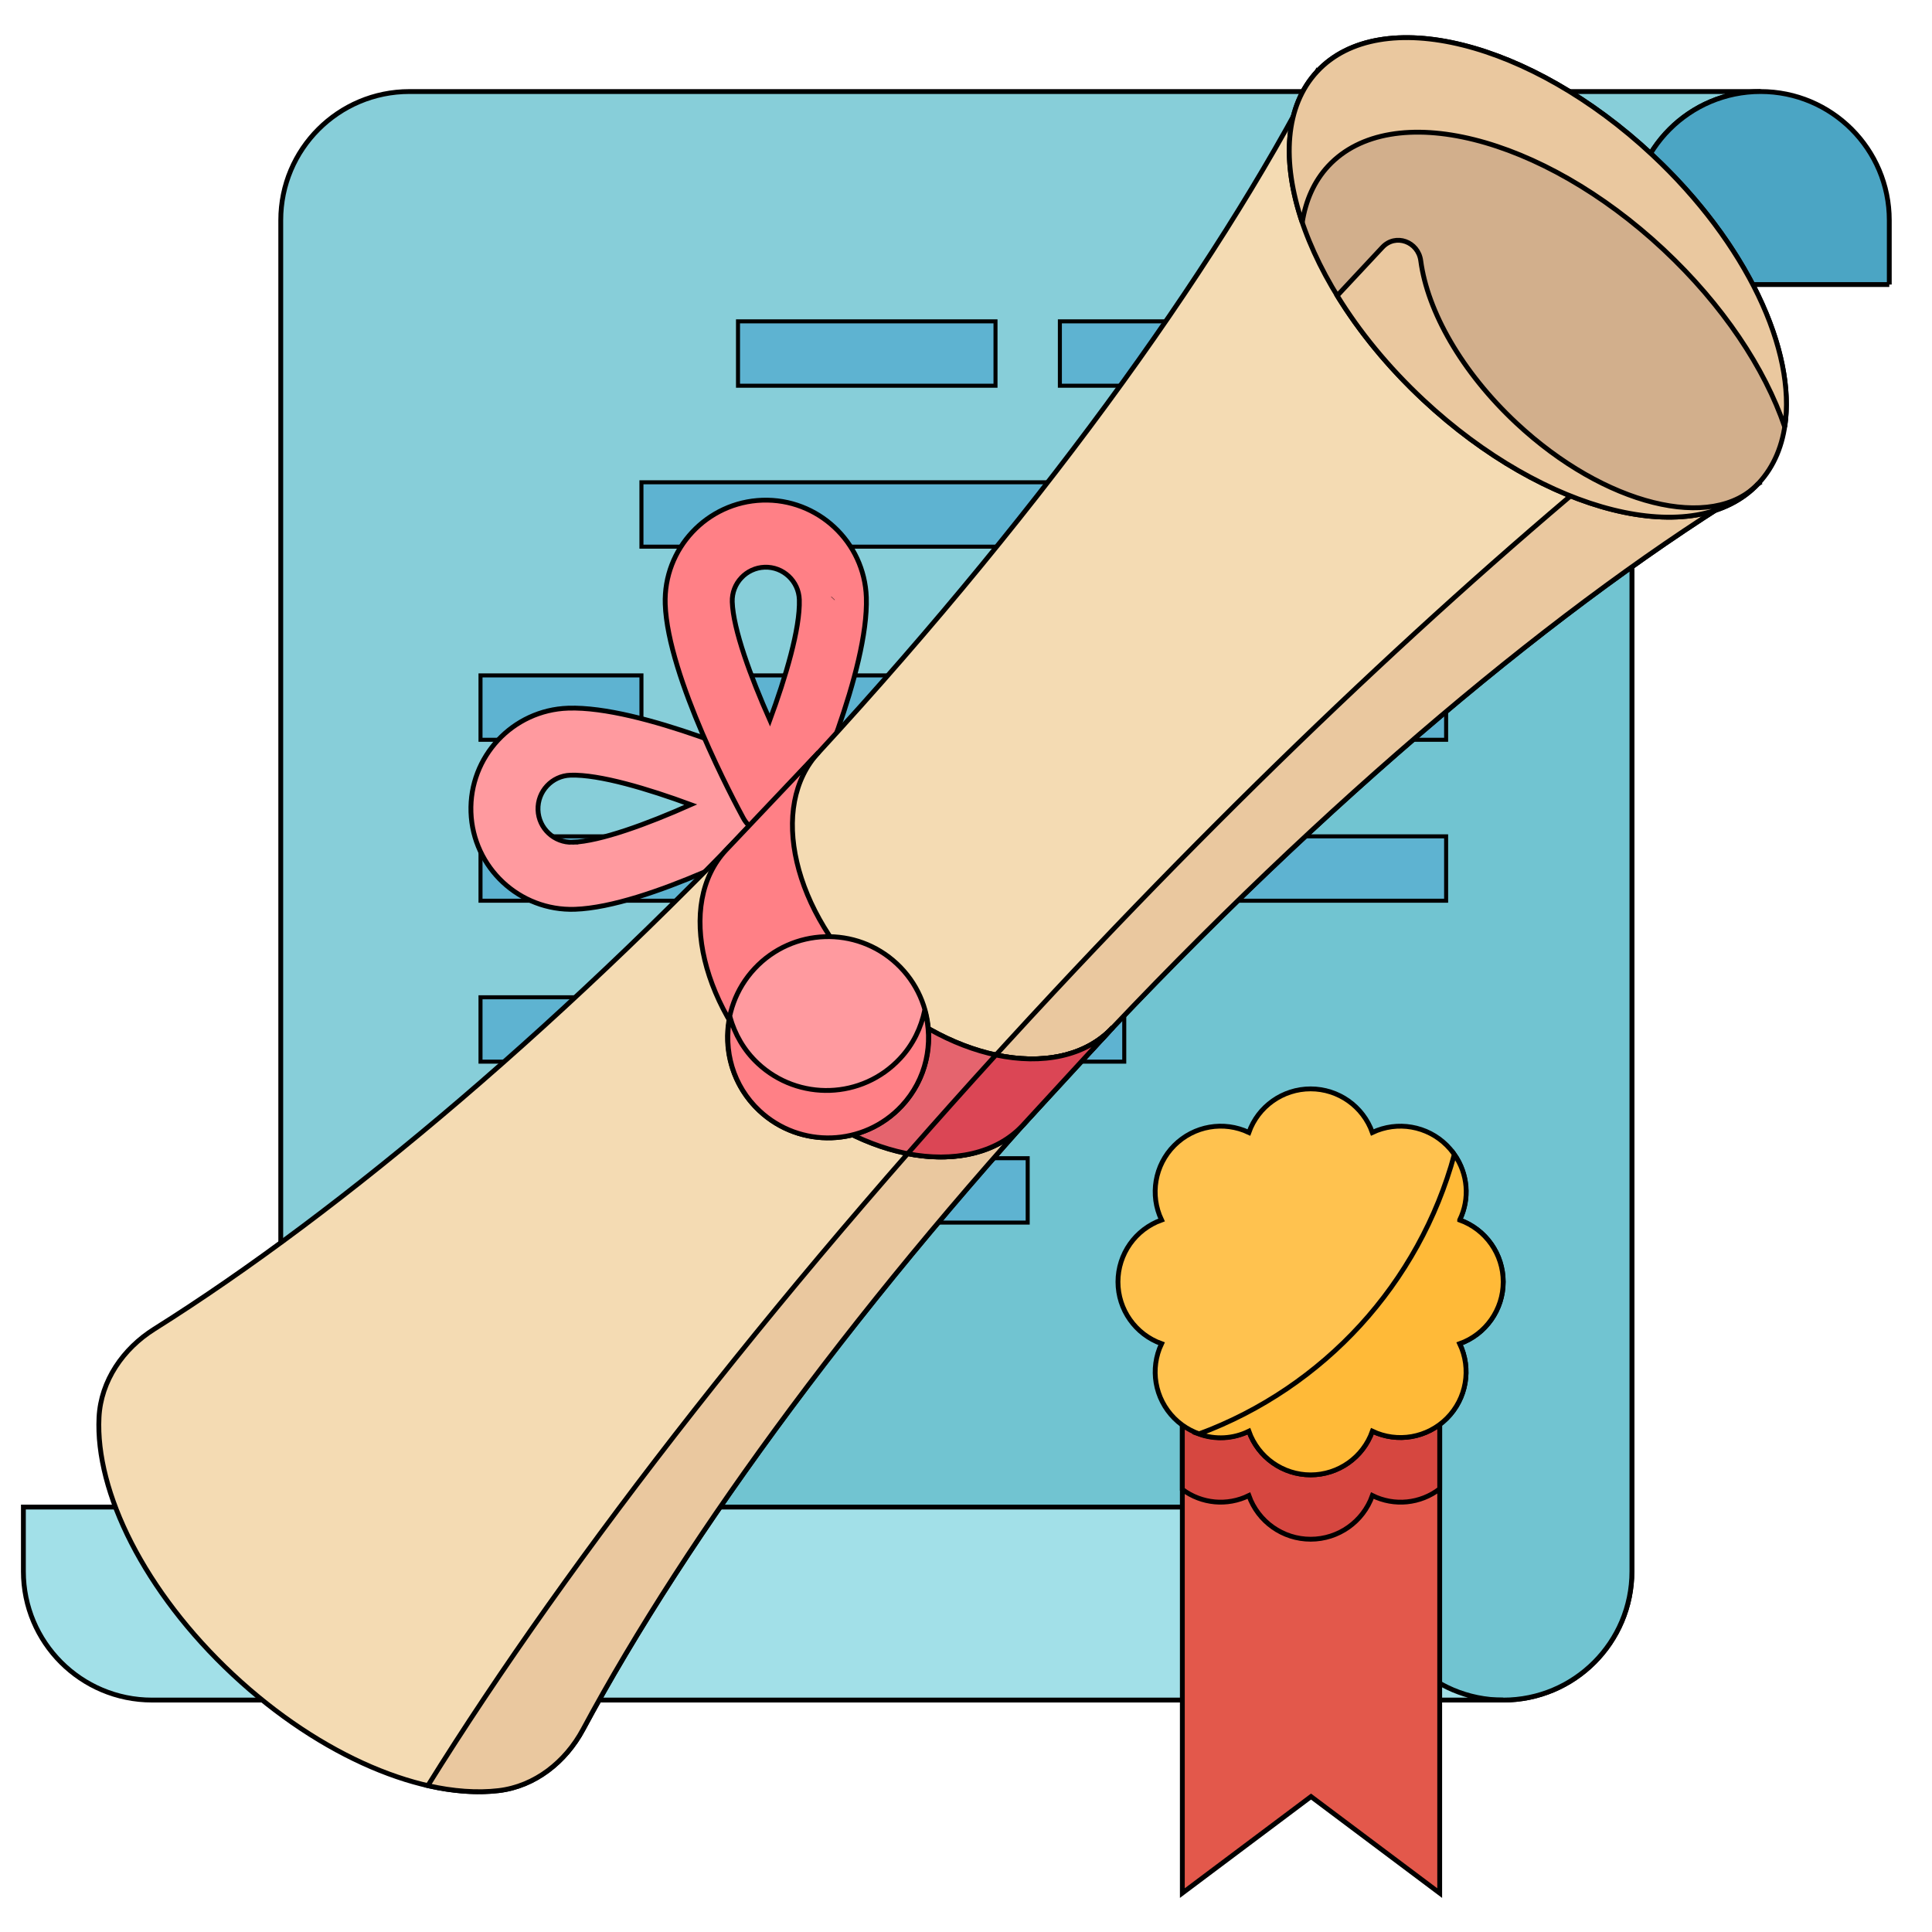 <svg width="400" height="400" xmlns="http://www.w3.org/2000/svg">
 <!-- Created with Method Draw - http://github.com/duopixel/Method-Draw/ -->

 <g>
  <title>background</title>
  <rect fill="none" id="canvas_background" height="402" width="402" y="-1" x="-1"/>
  <g display="none" overflow="visible" y="0" x="0" height="100%" width="100%" id="canvasGrid">
   <rect fill="url(#gridpattern)" stroke-width="0" y="0" x="0" height="100%" width="100%"/>
  </g>
 </g>
 <g>
  <title>Layer 1</title>
  <g stroke="null" id="svg_118">
   <path stroke="null" id="svg_100" fill="#87ced9" d="m311.23,351.981l-253.102,0l0,-306.387c0,-14.713 11.929,-26.642 26.642,-26.642l279.745,0c-14.713,0 -26.642,11.929 -26.642,26.642l0,279.745c0,14.713 -11.929,26.642 -26.642,26.642zm0,0"/>
   <path stroke="null" id="svg_101" fill="#71c4d1" d="m64.788,351.981l246.442,0c14.713,0 26.642,-11.929 26.642,-26.642l0,-246.442l-273.084,273.084zm0,0"/>
   <path stroke="null" id="svg_102" fill="#4ba5c4" d="m391.157,58.915l-53.285,0l0,-13.321c0,-14.713 11.929,-26.642 26.642,-26.642s26.642,11.929 26.642,26.642l0,13.321zm0,0"/>
   <path stroke="null" id="svg_103" fill="#a2e0e8" d="m4.843,312.018l0,13.321c0,14.713 11.929,26.642 26.642,26.642l279.745,0c-14.713,0 -26.642,-11.929 -26.642,-26.642l0,-13.321l-279.745,0zm0,0"/>
   <path stroke="null" id="svg_104" fill="#e3584b" d="m244.79,292.036l0,99.909l26.642,-19.982l26.642,19.982l0,-99.909l-53.285,0zm0,0"/>
   <path stroke="null" id="svg_105" fill="#d64740" d="m244.79,292.036l0,16.333c3.987,2.982 9.311,3.473 13.773,1.272c1.919,5.418 7.041,9.038 12.788,9.038c5.747,0 10.869,-3.62 12.785,-9.038c4.53,2.238 9.939,1.698 13.939,-1.385l0,-16.219l-53.285,0zm0,0"/>
   <path stroke="null" id="svg_106" fill="#ffc24f" d="m302.212,252.586c2.468,-5.191 1.405,-11.37 -2.654,-15.435s-10.238,-5.142 -15.429,-2.683c-1.919,-5.412 -7.041,-9.028 -12.781,-9.028c-5.743,0 -10.866,3.616 -12.785,9.028c-5.191,-2.462 -11.37,-1.389 -15.432,2.68c-4.059,4.069 -5.116,10.251 -2.644,15.438c-5.412,1.932 -9.025,7.061 -9.025,12.807s3.613,10.875 9.025,12.807c-2.472,5.187 -1.415,11.37 2.644,15.438c4.062,4.069 10.241,5.142 15.432,2.68c1.919,5.412 7.041,9.028 12.785,9.028c5.74,0 10.862,-3.616 12.781,-9.028c5.191,2.459 11.37,1.382 15.429,-2.683s5.122,-10.245 2.654,-15.435c5.405,-1.938 9.012,-7.064 9.012,-12.807s-3.607,-10.869 -9.012,-12.807zm0,0"/>
   <path stroke="null" id="svg_107" fill="#ffba38" d="m302.212,252.586c2.14,-4.381 1.714,-9.581 -1.106,-13.555c-7.266,26.688 -26.961,48.234 -52.891,57.861c3.386,1.226 7.122,1.018 10.349,-0.572c1.919,5.418 7.041,9.038 12.788,9.038c5.747,0 10.869,-3.62 12.785,-9.038c5.191,2.462 11.373,1.389 15.432,-2.68s5.119,-10.251 2.644,-15.438c5.405,-1.938 9.012,-7.064 9.012,-12.807s-3.607,-10.869 -9.012,-12.807zm0,0"/>
   <g stroke="null" transform="matrix(0.833,0,0,0.833,-2621.732,-1799.954) " id="svg_108" fill="#5eb3d1">
    <path stroke="null" id="svg_109" d="m3410.766,2240.679l32,0l0,16l-32,0l0,-16zm0,0"/>
    <path stroke="null" id="svg_110" d="m3330.766,2240.679l64,0l0,16l-64,0l0,-16zm0,0"/>
    <path stroke="null" id="svg_111" d="m3306.766,2280.679l160,0l0,16l-160,0l0,-16zm0,0"/>
    <path stroke="null" id="svg_112" d="m3266.766,2328.679l40,0l0,16l-40,0l0,-16zm0,0"/>
    <path stroke="null" id="svg_113" d="m3266.766,2368.679l88,0l0,16l-88,0l0,-16zm0,0"/>
    <path stroke="null" id="svg_114" d="m3322.766,2328.679l184,0l0,16l-184,0l0,-16zm0,0"/>
    <path stroke="null" id="svg_115" d="m3370.766,2368.679l136,0l0,16l-136,0l0,-16zm0,0"/>
    <path stroke="null" id="svg_116" d="m3266.766,2408.679l160,0l0,16l-160,0l0,-16zm0,0"/>
    <path stroke="null" id="svg_117" d="m3266.766,2448.679l136,0l0,16l-136,0l0,-16zm0,0"/>
   </g>
  </g>
  <g stroke="null" transform="rotate(-46.955 184.394,179.329) " id="svg_16">
   <path stroke="null" id="svg_4" fill="#ff9a9f" d="m177.451,159.337c-0.732,0 -1.478,-0.118 -2.197,-0.358c-3.173,-1.058 -31.322,-10.646 -41.998,-21.321c-8.116,-8.12 -8.116,-21.337 0,-29.457c8.12,-8.116 21.334,-8.13 29.467,0c10.672,10.672 20.253,38.818 21.311,41.994c0.834,2.496 0.184,5.249 -1.675,7.108c-1.32,1.32 -3.097,2.033 -4.907,2.033zm-34.374,-31.496c4.014,4.014 13.346,8.731 22.385,12.557c-3.62,-8.609 -8.307,-18.121 -12.557,-22.378c-2.713,-2.713 -7.115,-2.7 -9.828,0c-2.707,2.707 -2.707,7.115 0,9.821zm0,0"/>
   <path stroke="null" id="svg_5" fill="#ff8086" d="m177.451,159.337c-1.81,0 -3.587,-0.709 -4.911,-2.036c-1.859,-1.856 -2.509,-4.612 -1.675,-7.105c1.058,-3.176 10.639,-31.322 21.314,-41.994c8.13,-8.13 21.347,-8.116 29.463,0c8.116,8.12 8.116,21.337 0,29.457c-10.672,10.675 -38.821,20.263 -41.994,21.321c-0.719,0.24 -1.465,0.358 -2.197,0.358zm29.463,-43.348c-1.784,0 -3.561,0.677 -4.917,2.03c-4.007,4.011 -8.727,13.342 -12.557,22.382c8.612,-3.623 18.125,-8.307 22.385,-12.56c2.707,-2.707 2.707,-7.115 0,-9.821c-1.357,-1.35 -3.134,-2.03 -4.911,-2.03zm9.821,16.762l0.066,0l-0.066,0zm0,0"/>
   <path stroke="null" id="svg_6" fill="#f4dbb3" d="m184.394,152.39c-68.206,0 -129.717,-7.321 -174.122,-19.067c-7.331,-1.938 -15.343,-0.775 -21.14,4.116c-11.815,9.969 -20,31.572 -20,56.617c0,25.042 8.185,46.649 20,56.617c5.797,4.891 13.809,6.054 21.14,4.116c44.405,-11.749 105.917,-19.071 174.122,-19.071c71.559,0 135.745,8.061 180.544,20.831l0,-124.991c-44.799,12.774 -108.988,20.831 -180.544,20.831zm0,0"/>
   <path stroke="null" id="svg_7" fill="#eac89f" d="m188.658,221.83c-80.858,0 -154.214,6.651 -208.785,17.418c2.697,4.618 5.85,8.547 9.263,11.424c5.794,4.891 13.809,6.054 21.137,4.116c44.405,-11.749 105.917,-19.071 174.122,-19.071c71.559,0 135.745,8.061 180.544,20.831l0,-22.887c-49.762,-7.433 -110.502,-11.831 -176.281,-11.831zm0,0"/>
   <path stroke="null" id="svg_8" fill="#ff8086" d="m163.563,194.055c0,-23.012 12.557,-41.705 27.897,-41.705l-27.897,-0.204c-15.339,0 -27.775,18.897 -27.775,41.909c0,23.009 12.659,41.889 27.998,41.889l27.588,-0.204c-15.339,0 -27.811,-18.677 -27.811,-41.685zm0,0"/>
   <path stroke="null" id="svg_9" fill="#e5646e" d="m163.563,235.718l27.811,0.023c-15.339,0 -27.811,-18.677 -27.811,-41.685l-27.775,0c0,23.009 12.432,41.662 27.775,41.662zm0,0"/>
   <path stroke="null" id="svg_10" fill="#d2af8c" d="m399.657,194.055c0,-34.515 -15.543,-62.497 -34.719,-62.497c-19.176,0 -34.719,27.982 -34.719,62.497s15.543,62.494 34.719,62.494c19.176,0 34.719,-27.979 34.719,-62.494zm0,0"/>
   <path stroke="null" id="svg_11" fill="#ff9a9f" d="m170.507,194.055c0,11.503 -9.328,20.831 -20.831,20.831c-11.506,0 -20.831,-9.328 -20.831,-20.831c0,-11.506 9.325,-20.831 20.831,-20.831c11.503,0 20.831,9.325 20.831,20.831zm0,0"/>
   <path stroke="null" id="svg_12" fill="#eac89f" d="m339.863,211.415c0,-15.579 4.385,-29.315 11.053,-37.429c2.542,-3.091 0.608,-7.706 -3.396,-7.706l-13.694,0c-2.319,8.376 -3.607,17.783 -3.607,27.775c0,34.515 15.543,62.494 34.719,62.494c-13.851,0 -25.075,-20.207 -25.075,-45.134zm0,0"/>
   <path stroke="null" id="svg_13" fill="#eac89f" d="m364.938,131.558c-9.805,0 -18.66,7.321 -24.973,19.084c3.807,-2.585 7.932,-4.037 12.242,-4.037c19.176,0 34.719,27.979 34.719,62.494c0,16.87 -3.682,32.19 -9.716,43.433c13.135,-8.915 22.447,-31.72 22.447,-58.477c0,-34.515 -15.543,-62.497 -34.719,-62.497zm0,0"/>
   <path stroke="null" id="svg_14" fill="#ff8086" d="m156.619,207.943c-11.506,0 -20.831,-9.328 -20.831,-20.831c0,-3.968 1.169,-7.64 3.094,-10.793c-5.998,3.656 -10.038,10.199 -10.038,17.737c0,11.503 9.325,20.831 20.831,20.831c7.538,0 14.078,-4.04 17.737,-10.038c-3.157,1.925 -6.826,3.094 -10.793,3.094zm0,0"/>
   <path stroke="null" id="svg_15" fill="#db4655" d="m170.697,221.935c-9.256,0.115 -18.397,0.319 -27.407,0.601c5.065,8.097 12.511,13.408 20.496,13.408l27.588,-0.204c-8.179,0 -15.592,-5.37 -20.677,-13.805zm0,0"/>
  </g>
 </g>
</svg>